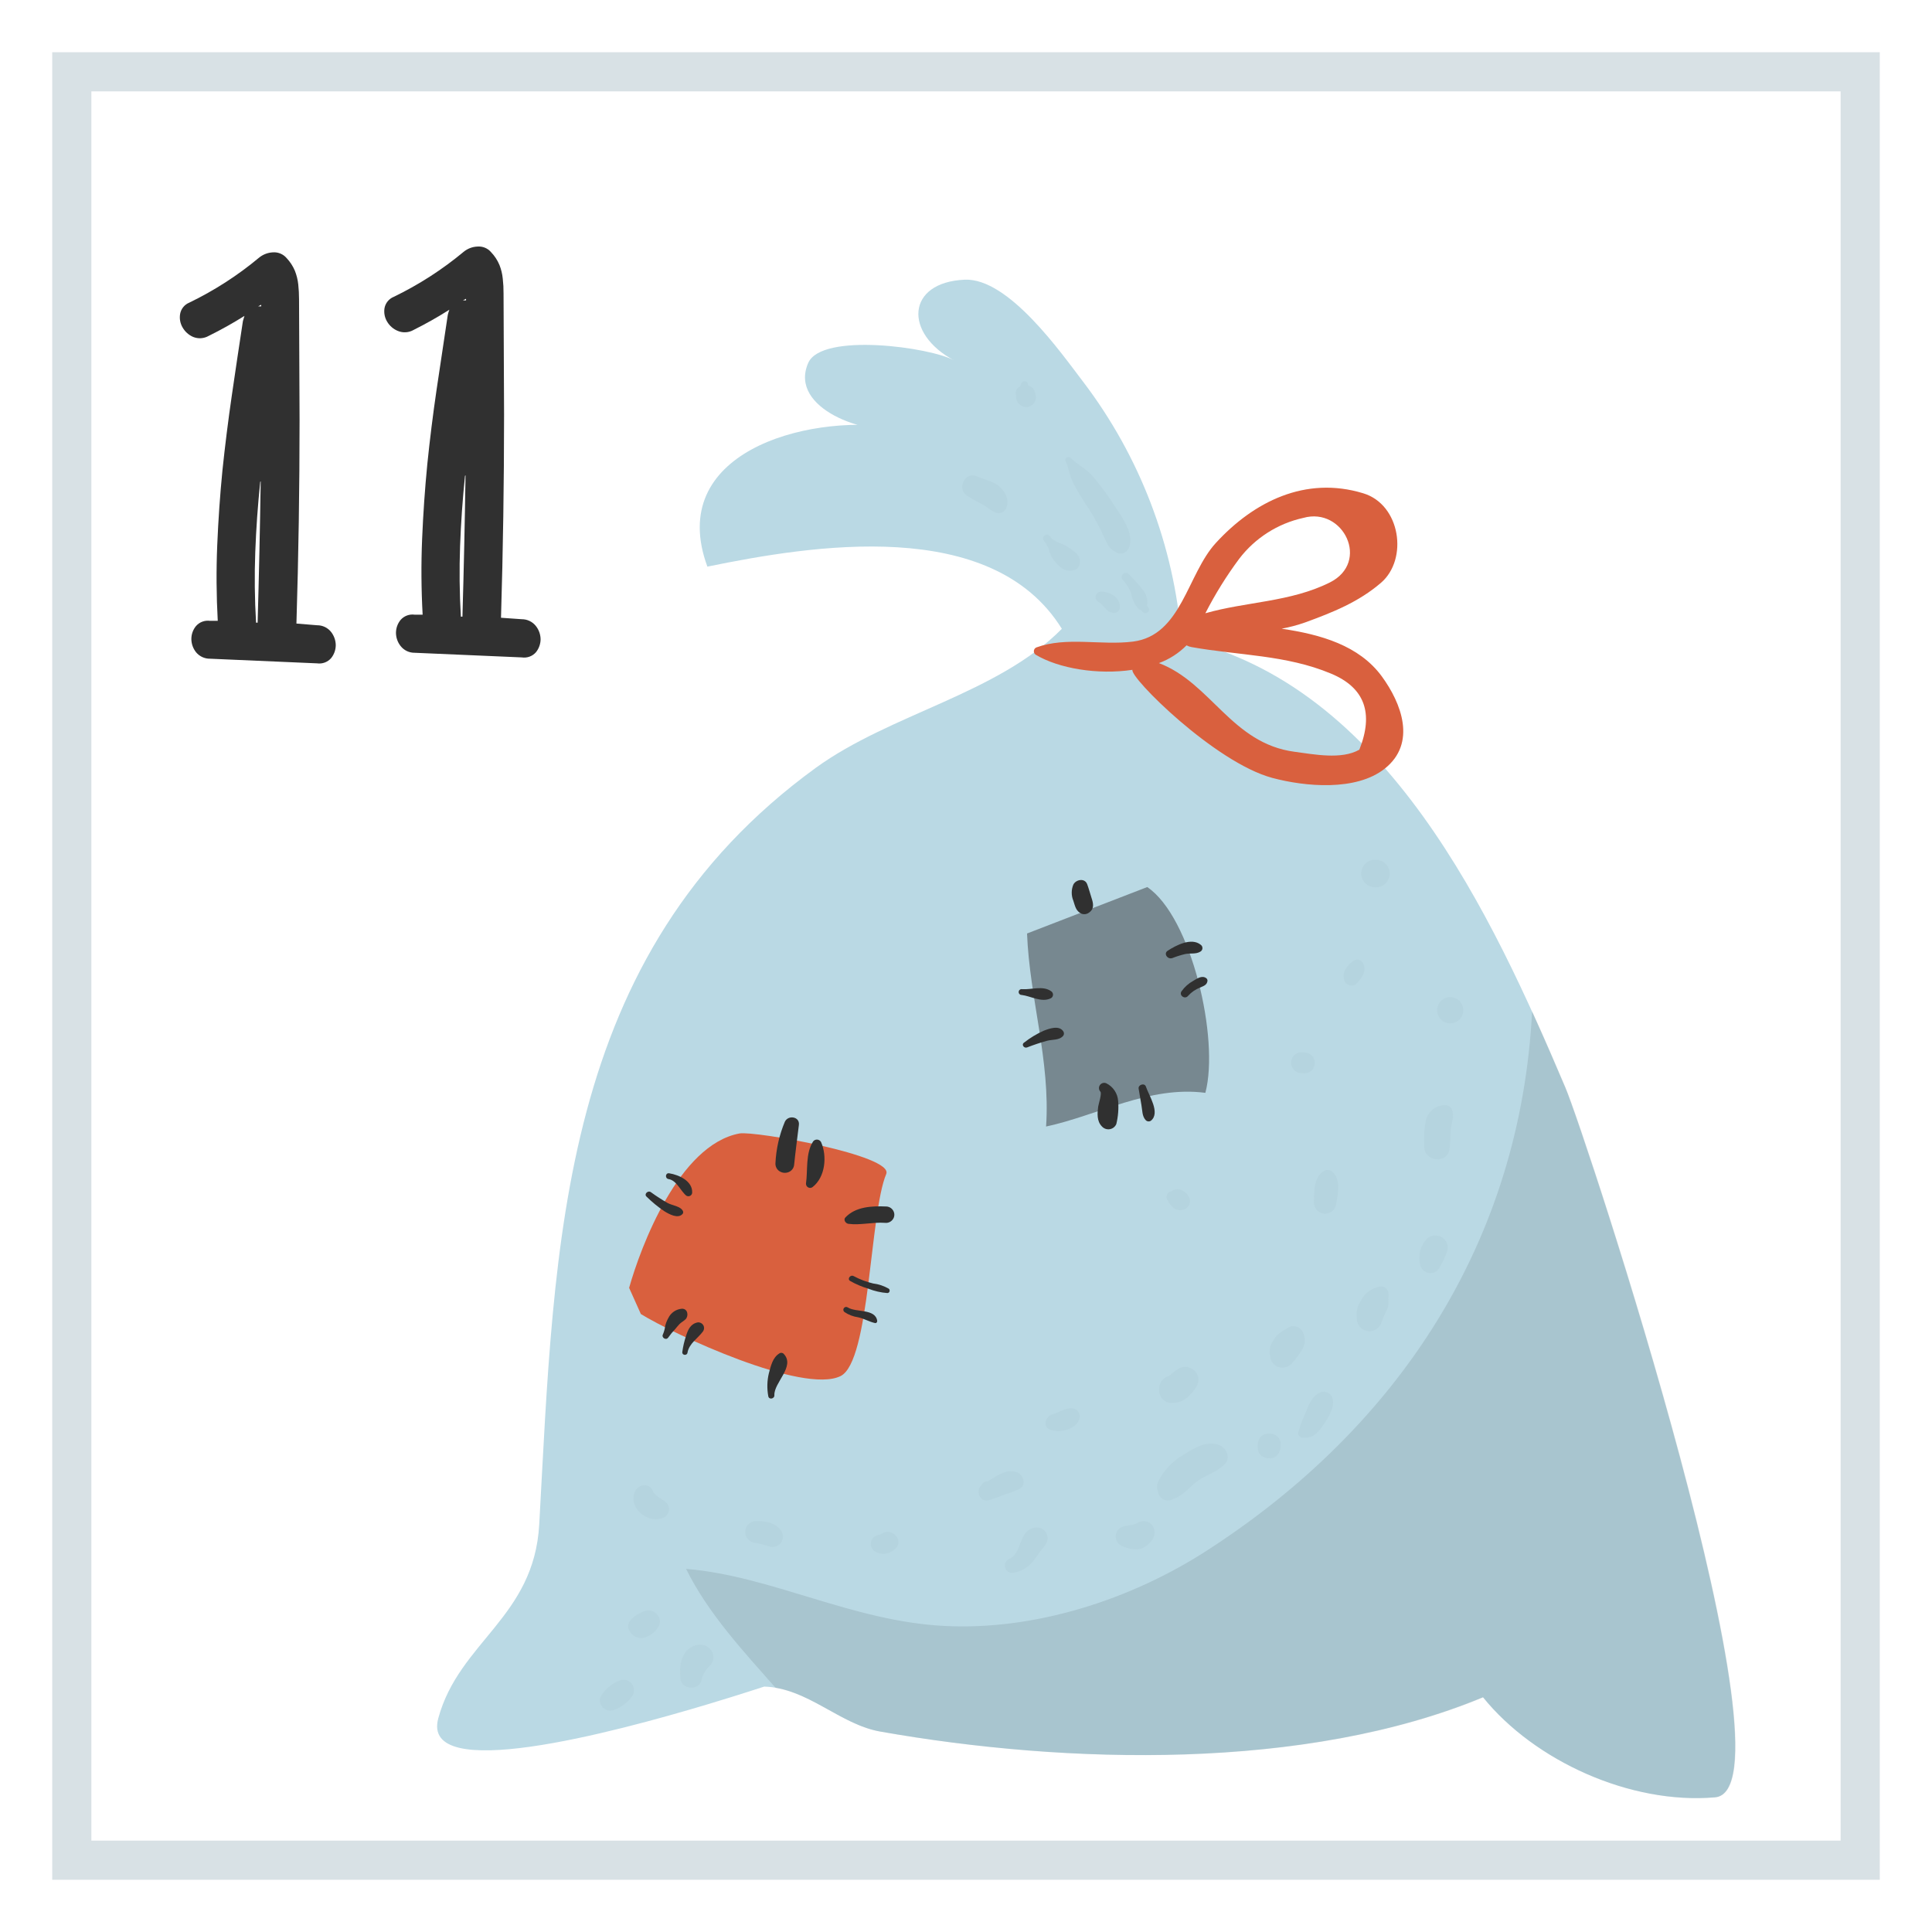 <svg width="148" height="148" viewBox="0 0 148 148" fill="none" xmlns="http://www.w3.org/2000/svg">
<g filter="url(#filter0_d)">
<path d="M144 0H4V140H144V0Z" fill="white"/>
<path d="M24.295 43.898C24.501 43.896 24.705 43.942 24.89 44.031C25.076 44.121 25.239 44.252 25.366 44.414C25.592 44.703 25.717 45.058 25.721 45.425C25.718 45.786 25.593 46.136 25.366 46.416C25.235 46.567 25.068 46.682 24.881 46.752C24.694 46.822 24.492 46.844 24.295 46.816L16.086 46.46C15.881 46.463 15.678 46.419 15.493 46.333C15.307 46.246 15.144 46.119 15.015 45.961C14.787 45.672 14.662 45.317 14.659 44.95C14.659 44.588 14.784 44.237 15.015 43.958C15.146 43.808 15.312 43.692 15.499 43.623C15.687 43.553 15.888 43.531 16.086 43.559H16.681C16.575 41.632 16.561 39.703 16.641 37.772C16.721 35.84 16.854 33.923 17.041 32.021C17.241 30.118 17.479 28.215 17.756 26.309C18.033 24.404 18.317 22.501 18.608 20.598C18.636 20.494 18.675 20.359 18.727 20.199C17.841 20.755 16.928 21.266 15.99 21.729C15.809 21.833 15.607 21.894 15.399 21.908C15.192 21.922 14.984 21.888 14.791 21.809C14.455 21.662 14.175 21.411 13.992 21.094C13.807 20.784 13.738 20.419 13.796 20.063C13.828 19.868 13.909 19.685 14.033 19.531C14.156 19.377 14.316 19.258 14.499 19.184C16.419 18.256 18.218 17.097 19.854 15.73C20.154 15.489 20.522 15.349 20.905 15.331C21.102 15.316 21.299 15.348 21.481 15.424C21.663 15.5 21.824 15.617 21.953 15.767C22.221 16.05 22.436 16.379 22.588 16.738C22.722 17.075 22.809 17.428 22.848 17.789C22.888 18.164 22.908 18.542 22.908 18.92C22.908 19.319 22.948 26.833 22.948 28.18C22.948 33.391 22.868 38.587 22.708 43.767L24.295 43.898ZM19.934 32.912C19.748 34.71 19.621 36.502 19.555 38.287C19.488 40.072 19.508 41.876 19.615 43.699H19.735C19.838 40.104 19.917 36.495 19.97 32.872L19.934 32.912ZM19.774 19.467H20.01V19.347L19.774 19.467Z" fill="#303030"/>
<path d="M39.969 43.435C40.179 43.434 40.386 43.48 40.574 43.572C40.763 43.663 40.928 43.797 41.056 43.962C41.282 44.251 41.407 44.606 41.412 44.973C41.409 45.334 41.283 45.684 41.056 45.965C40.923 46.117 40.754 46.233 40.564 46.302C40.373 46.371 40.169 46.391 39.969 46.36L31.76 46.005C31.554 46.007 31.35 45.962 31.164 45.872C30.979 45.783 30.816 45.652 30.689 45.489C30.46 45.202 30.335 44.845 30.333 44.478C30.334 44.116 30.459 43.766 30.689 43.487C30.82 43.336 30.987 43.221 31.174 43.151C31.361 43.081 31.562 43.059 31.76 43.087H32.376C32.269 41.155 32.256 39.225 32.336 37.296C32.416 35.367 32.549 33.45 32.735 31.545C32.93 29.642 33.167 27.739 33.447 25.834C33.727 23.929 34.012 22.026 34.302 20.127C34.334 19.991 34.374 19.858 34.422 19.727C33.536 20.289 32.623 20.805 31.684 21.274C31.504 21.378 31.302 21.44 31.094 21.453C30.886 21.467 30.678 21.433 30.485 21.354C30.136 21.214 29.844 20.962 29.654 20.638C29.469 20.33 29.398 19.966 29.454 19.611C29.489 19.416 29.573 19.234 29.698 19.081C29.823 18.928 29.986 18.809 30.169 18.736C32.087 17.808 33.884 16.65 35.521 15.287C35.819 15.043 36.188 14.903 36.572 14.887C36.769 14.871 36.968 14.901 37.151 14.977C37.333 15.053 37.495 15.171 37.623 15.323C37.893 15.605 38.108 15.934 38.259 16.294C38.393 16.631 38.479 16.984 38.514 17.345C38.557 17.721 38.577 18.098 38.574 18.476C38.574 18.876 38.614 26.385 38.614 27.736C38.614 32.945 38.536 38.141 38.379 43.323L39.969 43.435ZM35.621 32.452C35.437 34.247 35.309 36.049 35.245 37.824C35.181 39.598 35.197 41.42 35.305 43.239H35.425C35.529 39.642 35.608 36.033 35.661 32.412L35.621 32.452ZM35.465 19.008H35.701V18.888L35.465 19.008Z" fill="#303030"/>
<path d="M54.333 126.52C46.851 128.77 32.204 132.658 33.575 127.627C35.173 121.752 40.912 119.909 41.308 112.771C42.507 91.234 42.739 69.181 62.49 54.821C68.221 50.665 76.41 49.158 81.342 44.17C75.974 35.498 62.158 37.776 54.189 39.406C50.992 30.73 61.611 27.72 68.525 28.727C66.626 29.363 60.352 27.365 61.914 23.8C62.95 21.446 71.314 22.601 73.105 23.616C69.212 21.55 69.416 17.621 73.904 17.425C77.269 17.285 81.29 23.044 82.956 25.222C87.315 30.94 89.937 37.791 90.51 44.958C106.2 48.471 114.317 66.139 119.913 79.328C121.439 82.925 137.977 133.118 131.371 133.681C124.88 134.241 117.531 130.884 113.598 126.016C100.01 131.655 81.733 131.172 67.418 128.642C64.308 128.094 61.846 125.289 58.541 125.201C58.509 125.209 56.815 125.772 54.333 126.52Z" fill="#BAD9E4"/>
<path d="M105.845 47.803C104.11 45.449 101.201 44.606 98.179 44.162C98.79 44.048 99.391 43.888 99.978 43.682C102.104 42.907 104.078 42.116 105.789 40.645C107.891 38.839 107.291 34.65 104.426 33.787C99.998 32.436 96.033 34.438 93.144 37.588C90.938 39.986 90.522 44.674 86.793 45.149C84.343 45.457 81.701 44.75 79.387 45.597C79.335 45.62 79.29 45.656 79.257 45.703C79.224 45.749 79.204 45.803 79.199 45.859C79.193 45.916 79.203 45.973 79.227 46.025C79.251 46.076 79.289 46.12 79.335 46.152C81.098 47.212 84.103 47.711 86.753 47.311C86.505 47.867 93.064 54.413 97.468 55.592C99.994 56.268 103.886 56.62 106.073 54.885C108.538 52.931 107.359 49.869 105.845 47.803ZM94.93 38.803C96.146 37.212 97.886 36.103 99.842 35.673C102.907 34.81 104.989 39.062 101.868 40.621C98.851 42.128 95.434 42.088 92.336 42.979C93.084 41.517 93.951 40.12 94.93 38.803ZM104.122 53.434C102.763 54.209 100.637 53.782 99.17 53.59C94.35 52.951 92.776 48.315 88.779 46.796C89.576 46.504 90.297 46.04 90.894 45.437C91.012 45.501 91.141 45.545 91.273 45.569C94.898 46.216 98.515 46.16 101.956 47.599C104.53 48.668 105.255 50.613 104.13 53.434H104.122Z" fill="#D9603E"/>
<path opacity="0.25" d="M119.937 79.332C119.137 77.45 118.286 75.479 117.367 73.469C116.472 90.978 107.283 105.226 92.408 114.81C86.609 118.546 79.26 120.924 72.297 120.553C65.216 120.177 59.137 116.732 52.558 116.184C54.245 119.609 57.019 122.579 59.42 125.301C62.31 125.78 64.616 128.15 67.442 128.65C81.757 131.18 100.054 131.663 113.622 126.024C117.555 130.9 124.904 134.249 131.395 133.689C138.001 133.122 121.463 82.921 119.937 79.332Z" fill="#778890"/>
<g opacity="0.25">
<path opacity="0.25" d="M93.411 106.709C92.416 106.309 91.437 106.956 90.638 107.456C89.79 107.949 89.11 108.685 88.687 109.57C88.645 109.682 88.625 109.802 88.629 109.922C88.633 110.042 88.661 110.16 88.711 110.27C88.726 110.398 88.772 110.52 88.847 110.625C88.922 110.73 89.022 110.814 89.139 110.87C89.255 110.926 89.384 110.951 89.512 110.943C89.641 110.935 89.766 110.894 89.874 110.825C90.538 110.649 91.145 109.91 91.629 109.53C92.34 108.983 93.267 108.779 93.867 108.107C94.287 107.636 93.923 106.912 93.411 106.709Z" fill="#778890"/>
<path opacity="0.25" d="M99.794 98.028C99.703 97.849 99.547 97.71 99.358 97.641C99.169 97.571 98.961 97.575 98.775 97.652C98.69 97.693 98.609 97.743 98.535 97.8C97.78 98.152 97.076 99.043 97.296 99.874C97.304 100.061 97.368 100.24 97.479 100.39C97.59 100.539 97.743 100.652 97.919 100.714C98.128 100.785 98.355 100.784 98.564 100.712C98.772 100.639 98.951 100.499 99.07 100.314C99.304 100.053 99.513 99.771 99.694 99.471C99.845 99.264 99.935 99.019 99.953 98.764C99.97 98.508 99.915 98.253 99.794 98.028Z" fill="#778890"/>
<path opacity="0.25" d="M102.044 103.024C101.981 102.885 101.875 102.772 101.741 102.7C101.608 102.627 101.455 102.601 101.305 102.624C100.633 102.744 100.273 103.531 100.074 104.091C99.836 104.579 99.641 105.087 99.49 105.609C99.457 105.668 99.442 105.735 99.446 105.802C99.449 105.869 99.472 105.934 99.511 105.988C99.55 106.043 99.603 106.086 99.665 106.111C99.728 106.137 99.796 106.145 99.862 106.133C100.164 106.157 100.465 106.078 100.717 105.909C100.998 105.675 101.237 105.395 101.424 105.082C101.792 104.55 102.316 103.695 102.044 103.024Z" fill="#778890"/>
<path opacity="0.25" d="M106.356 95.586C106.378 95.392 106.378 95.197 106.356 95.003C106.326 94.859 106.243 94.732 106.122 94.648C106.002 94.564 105.854 94.529 105.709 94.551C105.213 94.652 104.767 94.919 104.442 95.306C104.298 95.538 104.17 95.774 104.042 96.018C103.932 96.318 103.898 96.64 103.942 96.957C103.928 97.163 103.981 97.369 104.095 97.542C104.208 97.715 104.375 97.847 104.57 97.916C104.805 98.003 105.064 97.995 105.294 97.893C105.523 97.792 105.703 97.605 105.797 97.373C105.936 96.987 106.101 96.61 106.288 96.246C106.359 96.033 106.382 95.808 106.356 95.586Z" fill="#778890"/>
<path opacity="0.25" d="M111.22 80.979C111.177 80.887 111.11 80.808 111.027 80.75C110.943 80.693 110.846 80.658 110.744 80.651C110.4 80.645 110.064 80.756 109.79 80.965C109.516 81.174 109.32 81.468 109.234 81.802C109.1 82.459 109.057 83.131 109.106 83.8C109.066 84.999 110.9 85.203 111.048 83.988C111.108 83.513 111.096 83.033 111.136 82.557C111.188 81.998 111.428 81.53 111.22 80.979Z" fill="#778890"/>
<path opacity="0.25" d="M111.188 72.39C111.057 72.377 110.924 72.391 110.798 72.429C110.672 72.468 110.555 72.531 110.454 72.615C110.352 72.699 110.268 72.802 110.206 72.918C110.144 73.034 110.106 73.162 110.093 73.293C110.08 73.424 110.094 73.557 110.132 73.683C110.171 73.809 110.234 73.926 110.318 74.028C110.402 74.129 110.505 74.214 110.621 74.275C110.738 74.337 110.865 74.376 110.996 74.388C111.127 74.401 111.26 74.388 111.386 74.349C111.512 74.31 111.629 74.247 111.731 74.163C111.833 74.08 111.917 73.977 111.979 73.86C112.04 73.744 112.079 73.616 112.091 73.485C112.104 73.354 112.091 73.221 112.052 73.095C112.013 72.969 111.95 72.852 111.867 72.75C111.783 72.649 111.68 72.565 111.563 72.503C111.447 72.441 111.319 72.403 111.188 72.39Z" fill="#778890"/>
<path opacity="0.25" d="M102.12 85.811C102.025 85.704 101.893 85.638 101.75 85.624C101.608 85.611 101.466 85.652 101.353 85.739C100.613 86.274 100.681 87.293 100.653 88.093C100.646 88.309 100.722 88.521 100.865 88.684C101.008 88.847 101.208 88.95 101.424 88.972C101.64 88.993 101.856 88.931 102.028 88.799C102.201 88.667 102.316 88.475 102.352 88.26C102.48 87.465 102.743 86.482 102.12 85.811Z" fill="#778890"/>
<path opacity="0.25" d="M104.406 69.776C104.373 69.713 104.327 69.657 104.27 69.613C104.214 69.57 104.149 69.539 104.079 69.523C104.01 69.507 103.937 69.506 103.867 69.521C103.798 69.536 103.732 69.566 103.675 69.608C103.139 70.008 102.755 70.492 102.999 71.167C103.038 71.246 103.093 71.316 103.162 71.371C103.231 71.426 103.311 71.464 103.397 71.484C103.483 71.504 103.572 71.505 103.658 71.486C103.744 71.467 103.825 71.429 103.894 71.375C104.314 70.943 104.742 70.376 104.406 69.776Z" fill="#778890"/>
<path opacity="0.25" d="M77.937 108.791C77.177 108.463 76.338 109.058 75.674 109.478C75.572 109.473 75.471 109.498 75.383 109.551C75.296 109.603 75.226 109.681 75.183 109.774C74.719 110.174 75.047 111.113 75.731 110.929C76.156 110.802 76.575 110.652 76.985 110.481C77.39 110.363 77.782 110.206 78.156 110.014C78.64 109.69 78.38 108.995 77.937 108.791Z" fill="#778890"/>
<path opacity="0.25" d="M79.295 113.023C77.989 113.211 78.344 114.997 77.297 115.421C77.174 115.478 77.075 115.578 77.02 115.702C76.965 115.827 76.957 115.967 76.997 116.096C77.038 116.226 77.125 116.337 77.241 116.407C77.357 116.478 77.495 116.504 77.629 116.48C78.245 116.384 78.8 116.052 79.175 115.553C79.359 115.329 79.515 115.081 79.683 114.85C79.927 114.522 80.203 114.314 80.255 113.886C80.262 113.763 80.242 113.639 80.195 113.524C80.148 113.409 80.076 113.306 79.984 113.223C79.891 113.14 79.782 113.079 79.662 113.044C79.543 113.01 79.418 113.002 79.295 113.023Z" fill="#778890"/>
<path opacity="0.25" d="M47.411 124.761C46.87 124.977 46.409 125.356 46.092 125.844C45.624 126.432 46.372 127.307 47.059 126.975C47.609 126.78 48.084 126.418 48.418 125.94C48.521 125.795 48.573 125.619 48.565 125.441C48.557 125.263 48.49 125.093 48.374 124.958C48.258 124.822 48.101 124.729 47.926 124.694C47.752 124.658 47.57 124.682 47.411 124.761Z" fill="#778890"/>
<path opacity="0.25" d="M49.317 119.434C48.758 119.661 47.718 120.289 48.27 121.004C48.306 121.056 48.342 121.104 48.382 121.152C48.518 121.306 48.699 121.413 48.898 121.459C49.098 121.505 49.308 121.487 49.497 121.408C49.864 121.267 50.177 121.014 50.392 120.685C50.912 120.001 50.096 119.098 49.317 119.434Z" fill="#778890"/>
<path opacity="0.25" d="M53.262 122.047C52.127 122.423 52.031 123.646 52.127 124.613C52.203 125.412 53.489 125.524 53.725 124.769C53.802 124.349 54.007 123.964 54.313 123.666C55.156 122.915 54.313 121.704 53.262 122.047Z" fill="#778890"/>
<path opacity="0.25" d="M51.08 111.145C50.724 110.793 50.188 110.657 49.996 110.186C49.745 109.566 48.894 109.706 48.65 110.226C48.07 111.448 49.565 112.775 50.812 112.268C50.916 112.224 51.007 112.157 51.08 112.071C51.153 111.985 51.205 111.884 51.23 111.774C51.257 111.665 51.257 111.551 51.23 111.441C51.204 111.332 51.153 111.23 51.08 111.145Z" fill="#778890"/>
<path opacity="0.25" d="M59.828 113.247C59.368 112.643 58.733 112.524 58.002 112.52C57.892 112.509 57.782 112.52 57.677 112.552C57.572 112.585 57.474 112.637 57.389 112.707C57.304 112.777 57.234 112.863 57.182 112.96C57.131 113.057 57.099 113.163 57.089 113.273C57.078 113.382 57.089 113.493 57.121 113.598C57.154 113.703 57.206 113.801 57.276 113.886C57.346 113.97 57.432 114.041 57.529 114.092C57.626 114.144 57.732 114.176 57.842 114.186C58.212 114.249 58.575 114.344 58.929 114.47C59.089 114.522 59.261 114.522 59.421 114.471C59.581 114.419 59.721 114.319 59.821 114.183C59.92 114.048 59.974 113.885 59.976 113.716C59.977 113.548 59.925 113.384 59.828 113.247Z" fill="#778890"/>
<path opacity="0.25" d="M67.693 113.403C67.562 113.462 67.437 113.535 67.322 113.623C67.394 113.567 67.47 113.559 67.294 113.583C67.142 113.607 67.002 113.681 66.897 113.793C66.792 113.905 66.726 114.048 66.711 114.201C66.696 114.354 66.732 114.508 66.814 114.638C66.895 114.769 67.018 114.868 67.162 114.922C67.419 115.035 67.707 115.059 67.98 114.99C68.253 114.921 68.495 114.763 68.669 114.542C69.176 113.958 68.369 113.103 67.693 113.403Z" fill="#778890"/>
<path opacity="0.25" d="M82.153 103.887C81.578 103.843 81.142 104.203 80.618 104.343C80.095 104.482 79.819 105.342 80.502 105.542C81.258 105.781 82.417 105.49 82.689 104.698C82.716 104.609 82.724 104.516 82.711 104.423C82.698 104.331 82.665 104.243 82.613 104.166C82.562 104.088 82.494 104.023 82.415 103.974C82.335 103.926 82.246 103.896 82.153 103.887Z" fill="#778890"/>
<path opacity="0.25" d="M88.42 113.163C88.24 112.508 87.556 112.364 87.009 112.727C86.865 112.771 86.757 112.803 86.657 112.843C86.817 112.775 86.505 112.843 86.493 112.843C86.371 112.859 86.249 112.883 86.129 112.915C85.957 112.945 85.799 113.031 85.68 113.159C85.561 113.288 85.487 113.452 85.47 113.626C85.453 113.801 85.494 113.976 85.587 114.124C85.679 114.273 85.818 114.388 85.982 114.45C86.401 114.634 87.125 114.814 87.58 114.562C87.816 114.44 88.023 114.27 88.188 114.062C88.297 113.943 88.376 113.798 88.416 113.642C88.456 113.485 88.458 113.32 88.42 113.163Z" fill="#778890"/>
<path opacity="0.25" d="M89.503 101.429C89.383 101.465 89.399 101.485 89.503 101.429V101.429Z" fill="#778890"/>
<path opacity="0.25" d="M91.797 101.537C91.766 101.386 91.703 101.245 91.611 101.122C91.519 100.999 91.4 100.898 91.264 100.827C91.129 100.756 90.978 100.716 90.825 100.71C90.672 100.704 90.519 100.733 90.378 100.793C90.171 100.898 89.981 101.033 89.814 101.193C89.743 101.249 89.675 101.309 89.599 101.365C89.569 101.388 89.537 101.408 89.503 101.425C89.555 101.409 89.608 101.398 89.663 101.393C88.464 101.557 88.492 103.435 89.739 103.463C89.997 103.477 90.255 103.433 90.495 103.334C90.734 103.235 90.948 103.084 91.121 102.892C91.465 102.536 91.885 102.064 91.797 101.537Z" fill="#778890"/>
<path opacity="0.25" d="M98.099 106.517C98.011 105.677 96.653 105.55 96.405 106.353C96.341 106.572 96.326 106.803 96.361 107.028C96.453 107.852 97.764 107.975 98.015 107.188C98.095 106.974 98.124 106.744 98.099 106.517Z" fill="#778890"/>
<path opacity="0.25" d="M110.501 90.81C110.332 90.694 110.13 90.635 109.925 90.643C109.72 90.65 109.522 90.722 109.362 90.85C109.098 91.103 108.905 91.421 108.804 91.772C108.703 92.123 108.697 92.494 108.786 92.848C108.813 93.024 108.897 93.186 109.026 93.309C109.155 93.432 109.321 93.508 109.498 93.525C109.675 93.543 109.853 93.501 110.004 93.405C110.154 93.31 110.269 93.168 110.329 93C110.541 92.646 110.715 92.271 110.848 91.881C110.916 91.689 110.919 91.48 110.856 91.287C110.793 91.093 110.668 90.926 110.501 90.81Z" fill="#778890"/>
<path opacity="0.25" d="M105.469 61.875C105.329 61.855 105.186 61.864 105.05 61.9C104.913 61.937 104.786 62.001 104.674 62.088C104.563 62.175 104.471 62.284 104.403 62.408C104.335 62.532 104.293 62.669 104.279 62.81C104.265 62.95 104.28 63.092 104.323 63.227C104.365 63.362 104.435 63.487 104.527 63.594C104.619 63.701 104.732 63.789 104.859 63.851C104.986 63.914 105.124 63.95 105.265 63.957C105.405 63.977 105.548 63.969 105.684 63.932C105.821 63.895 105.949 63.831 106.06 63.744C106.171 63.657 106.263 63.548 106.331 63.424C106.399 63.3 106.441 63.163 106.455 63.023C106.469 62.882 106.454 62.74 106.411 62.605C106.369 62.47 106.299 62.345 106.207 62.238C106.115 62.131 106.002 62.044 105.875 61.981C105.748 61.919 105.61 61.883 105.469 61.875Z" fill="#778890"/>
<path opacity="0.25" d="M76.438 33.172C75.95 32.828 75.367 32.732 74.839 32.492C73.932 32.093 73.289 33.403 74.04 33.947C74.393 34.177 74.76 34.385 75.139 34.57C75.539 34.782 75.858 35.082 76.262 35.274C76.42 35.332 76.594 35.326 76.747 35.258C76.901 35.191 77.022 35.066 77.085 34.91C77.357 34.291 76.973 33.571 76.438 33.172Z" fill="#778890"/>
<path opacity="0.25" d="M81.681 37.824C81.455 37.701 81.219 37.599 80.974 37.52C80.75 37.417 80.556 37.258 80.41 37.06C80.167 36.785 79.727 37.132 79.963 37.416C80.142 37.627 80.278 37.871 80.362 38.135C80.426 38.39 80.533 38.632 80.678 38.851C81.11 39.402 81.59 39.918 82.361 39.65C82.455 39.61 82.537 39.545 82.598 39.463C82.659 39.381 82.697 39.284 82.709 39.182C82.828 38.483 82.197 38.167 81.681 37.824Z" fill="#778890"/>
<path opacity="0.25" d="M84.287 41.325C84.204 41.338 84.127 41.375 84.065 41.432C84.004 41.49 83.96 41.564 83.941 41.646C83.922 41.728 83.927 41.813 83.957 41.892C83.987 41.971 84.039 42.039 84.107 42.088C84.595 42.336 84.687 42.887 85.306 42.951C85.423 42.962 85.54 42.926 85.631 42.852C85.722 42.777 85.779 42.669 85.79 42.551C85.858 41.792 85.015 41.293 84.287 41.325Z" fill="#778890"/>
<path opacity="0.25" d="M85.13 34.37C84.695 33.72 84.224 33.094 83.72 32.496C83.232 31.913 82.549 31.617 82.029 31.089C81.845 30.905 81.514 31.089 81.629 31.329C81.877 31.873 81.937 32.436 82.197 32.976C82.558 33.657 82.958 34.316 83.396 34.95C83.821 35.624 84.201 36.325 84.535 37.048C84.839 37.704 84.935 38.051 85.614 38.371C85.776 38.429 85.955 38.423 86.113 38.353C86.271 38.283 86.395 38.155 86.461 37.995C87.009 36.876 85.734 35.318 85.13 34.37Z" fill="#778890"/>
<path opacity="0.25" d="M87.972 42.535C87.94 42.488 87.9 42.448 87.864 42.404C87.906 42.185 87.898 41.96 87.84 41.745C87.782 41.531 87.675 41.332 87.528 41.165C87.237 40.765 86.853 40.397 86.525 40.026C86.198 39.654 85.726 40.11 86.006 40.425C86.309 40.736 86.539 41.112 86.677 41.524C86.739 41.964 86.944 42.371 87.261 42.683C87.307 42.719 87.362 42.741 87.421 42.747C87.456 42.791 87.493 42.832 87.532 42.871C87.572 42.915 87.625 42.946 87.683 42.959C87.741 42.971 87.801 42.966 87.856 42.943C87.901 42.925 87.939 42.894 87.968 42.855C88.004 42.81 88.023 42.754 88.024 42.696C88.025 42.638 88.006 42.582 87.972 42.535Z" fill="#778890"/>
<path opacity="0.25" d="M79.224 26.018C79.383 26.226 79.375 26.221 79.255 25.966C79.202 25.83 79.108 25.713 78.988 25.63C78.92 25.587 78.847 25.552 78.772 25.526C78.763 25.489 78.757 25.452 78.752 25.414C78.739 25.359 78.709 25.309 78.667 25.272C78.624 25.234 78.571 25.211 78.515 25.206C78.458 25.2 78.402 25.212 78.352 25.24C78.303 25.268 78.264 25.311 78.24 25.362L78.148 25.59C78.02 25.648 77.916 25.751 77.858 25.88C77.8 26.009 77.791 26.154 77.833 26.29C77.825 26.357 77.825 26.426 77.833 26.493C77.851 26.614 77.896 26.729 77.965 26.829C78.035 26.93 78.126 27.013 78.232 27.073C78.377 27.161 78.548 27.197 78.717 27.175C78.885 27.152 79.041 27.072 79.157 26.948C79.273 26.824 79.343 26.664 79.356 26.495C79.368 26.325 79.321 26.157 79.224 26.018Z" fill="#778890"/>
<path opacity="0.25" d="M100.221 76.678C100.08 76.637 99.933 76.612 99.786 76.606C99.574 76.586 99.362 76.65 99.198 76.785C99.033 76.921 98.929 77.116 98.909 77.328C98.888 77.54 98.952 77.751 99.088 77.916C99.223 78.08 99.418 78.184 99.63 78.205C99.776 78.225 99.924 78.225 100.07 78.205C100.239 78.173 100.394 78.087 100.511 77.96C100.628 77.832 100.7 77.671 100.717 77.499C100.735 77.326 100.695 77.154 100.606 77.006C100.517 76.858 100.382 76.743 100.221 76.678Z" fill="#778890"/>
<path opacity="0.25" d="M90.989 87.553C90.894 87.414 90.766 87.301 90.618 87.221C90.477 87.137 90.314 87.097 90.15 87.106C89.986 87.115 89.829 87.174 89.698 87.273H89.639C89.57 87.302 89.51 87.348 89.463 87.405C89.417 87.463 89.384 87.531 89.369 87.603C89.355 87.676 89.357 87.751 89.378 87.822C89.398 87.894 89.436 87.959 89.487 88.013C89.511 88.099 89.554 88.178 89.615 88.244C89.686 88.316 89.743 88.388 89.818 88.46C90.522 89.124 91.577 88.324 90.989 87.553Z" fill="#778890"/>
</g>
<path d="M48.194 94.655C49.085 91.494 52.007 83.692 56.647 82.829C57.81 82.617 68.493 84.508 67.889 85.934C66.614 88.956 66.658 100.294 64.392 101.413C61.523 102.828 51.603 98.216 49.093 96.661L48.194 94.655Z" fill="#D9603E"/>
<path d="M78.676 67.51C78.868 72.466 80.475 77.27 80.135 82.297C84.095 81.45 88.028 79.152 92.336 79.716C93.427 75.607 91.281 66.247 87.884 63.953L78.676 67.51Z" fill="#778890"/>
<path d="M85.654 80.331C85.634 80.047 85.539 79.773 85.38 79.537C85.221 79.3 85.002 79.11 84.747 78.984C84.663 78.948 84.57 78.941 84.482 78.964C84.394 78.988 84.316 79.041 84.263 79.115C84.209 79.189 84.182 79.279 84.187 79.37C84.191 79.461 84.227 79.548 84.287 79.616C84.435 79.736 84.155 80.559 84.127 80.767C84.059 81.274 84.011 81.882 84.407 82.285C84.481 82.369 84.575 82.433 84.68 82.471C84.785 82.509 84.899 82.52 85.009 82.502C85.12 82.485 85.224 82.439 85.312 82.371C85.4 82.302 85.47 82.212 85.514 82.11C85.657 81.528 85.704 80.928 85.654 80.331Z" fill="#303030"/>
<path d="M87.784 79.244C87.684 78.928 87.169 79.092 87.225 79.4C87.301 79.8 87.357 80.227 87.436 80.639C87.516 81.051 87.477 81.502 87.768 81.81C87.819 81.863 87.887 81.897 87.961 81.904C88.034 81.912 88.108 81.892 88.168 81.85C88.911 81.246 88 79.908 87.784 79.244Z" fill="#303030"/>
<path d="M91.981 68.373C91.265 67.794 90.074 68.421 89.447 68.833C89.111 69.053 89.447 69.524 89.81 69.392C90.129 69.266 90.456 69.163 90.79 69.085C91.189 69.001 91.589 69.109 91.929 68.913C91.979 68.89 92.022 68.855 92.054 68.81C92.087 68.766 92.106 68.713 92.112 68.658C92.117 68.603 92.108 68.548 92.085 68.498C92.061 68.448 92.026 68.405 91.981 68.373Z" fill="#303030"/>
<path d="M92.392 70.923C92.068 70.699 91.689 70.971 91.405 71.139C91.05 71.335 90.744 71.608 90.51 71.938C90.294 72.258 90.778 72.59 91.017 72.282C91.27 72.002 91.585 71.786 91.937 71.651C92.204 71.527 92.44 71.467 92.496 71.163C92.504 71.117 92.498 71.07 92.48 71.028C92.461 70.985 92.431 70.949 92.392 70.923Z" fill="#303030"/>
<path d="M83.616 64.784C83.504 64.437 83.412 64.081 83.284 63.737C83.096 63.234 82.413 63.374 82.221 63.769C82.14 63.964 82.099 64.172 82.099 64.383C82.099 64.593 82.14 64.802 82.221 64.996C82.361 65.416 82.413 65.796 82.852 65.995C82.95 66.031 83.055 66.041 83.157 66.024C83.259 66.007 83.355 65.964 83.436 65.9C83.852 65.612 83.748 65.18 83.616 64.784Z" fill="#303030"/>
<path d="M80.53 71.938C79.895 71.479 79.02 71.826 78.3 71.775C78.27 71.769 78.238 71.769 78.208 71.776C78.177 71.783 78.148 71.797 78.124 71.816C78.099 71.835 78.078 71.858 78.063 71.886C78.047 71.913 78.038 71.943 78.035 71.974C78.033 72.005 78.036 72.037 78.046 72.066C78.056 72.096 78.073 72.123 78.094 72.146C78.115 72.169 78.141 72.187 78.169 72.2C78.198 72.212 78.229 72.218 78.26 72.218C78.972 72.302 79.767 72.814 80.478 72.482C80.53 72.46 80.574 72.424 80.607 72.379C80.639 72.334 80.66 72.281 80.665 72.225C80.67 72.17 80.661 72.114 80.637 72.064C80.613 72.013 80.576 71.97 80.53 71.938Z" fill="#303030"/>
<path d="M81.446 74.996C81.122 74.524 80.386 74.792 79.959 74.956C79.416 75.198 78.906 75.507 78.44 75.875C78.228 76.019 78.44 76.323 78.676 76.239C79.175 76.044 79.683 75.874 80.199 75.731C80.63 75.615 81.158 75.707 81.458 75.332C81.49 75.281 81.506 75.222 81.504 75.162C81.502 75.102 81.481 75.044 81.446 74.996Z" fill="#303030"/>
<path d="M60.124 81.93C59.701 82.931 59.458 83.998 59.404 85.083C59.393 85.207 59.415 85.331 59.468 85.443C59.522 85.555 59.605 85.65 59.708 85.719C59.812 85.787 59.93 85.829 60.053 85.841C60.177 85.853 60.301 85.834 60.416 85.787C60.531 85.74 60.632 85.663 60.706 85.562C60.78 85.462 60.825 85.343 60.835 85.219C60.939 84.2 61.075 83.189 61.199 82.17C61.275 81.53 60.376 81.394 60.124 81.93Z" fill="#303030"/>
<path d="M62.901 83.496C62.874 83.442 62.833 83.395 62.782 83.36C62.732 83.326 62.673 83.304 62.612 83.298C62.551 83.292 62.49 83.302 62.433 83.326C62.377 83.35 62.328 83.388 62.29 83.436C61.695 84.352 61.89 85.643 61.742 86.674C61.741 86.733 61.756 86.792 61.786 86.844C61.817 86.895 61.861 86.937 61.914 86.964C61.967 86.991 62.027 87.003 62.087 86.997C62.146 86.992 62.203 86.97 62.25 86.933C63.225 86.17 63.373 84.576 62.901 83.496Z" fill="#303030"/>
<path d="M52.319 88.78C52.155 88.404 51.495 88.344 51.152 88.16C50.703 87.905 50.27 87.625 49.853 87.321C49.633 87.169 49.317 87.477 49.525 87.665C49.946 88.081 50.405 88.457 50.896 88.788C51.264 89.016 51.955 89.399 52.299 88.98C52.319 88.951 52.331 88.917 52.334 88.882C52.338 88.847 52.332 88.812 52.319 88.78Z" fill="#303030"/>
<path d="M51.26 85.878C50.964 85.835 50.924 86.278 51.215 86.322C51.839 86.422 52.131 87.233 52.57 87.589C52.611 87.617 52.658 87.633 52.708 87.638C52.757 87.642 52.806 87.634 52.851 87.614C52.896 87.594 52.936 87.563 52.966 87.523C52.995 87.484 53.015 87.438 53.022 87.389C53.082 86.49 52.035 86.002 51.26 85.878Z" fill="#303030"/>
<path d="M52.243 96.254C52.022 96.27 51.81 96.344 51.627 96.468C51.444 96.592 51.296 96.762 51.2 96.961C51.093 97.15 51.012 97.353 50.96 97.564C50.932 97.786 50.874 98.002 50.788 98.208C50.64 98.452 51.016 98.711 51.188 98.464C51.346 98.237 51.523 98.023 51.715 97.824C51.827 97.692 51.935 97.552 52.059 97.425C52.183 97.297 52.383 97.197 52.522 97.057C52.758 96.817 52.706 96.25 52.243 96.254Z" fill="#303030"/>
<path d="M53.45 97.301C52.906 97.405 52.706 97.848 52.558 98.32C52.422 98.728 52.324 99.148 52.267 99.575C52.243 99.838 52.638 99.866 52.666 99.615C52.794 98.903 53.466 98.524 53.865 97.976C53.91 97.906 53.934 97.825 53.935 97.743C53.936 97.659 53.914 97.578 53.87 97.507C53.827 97.437 53.764 97.38 53.69 97.343C53.615 97.307 53.532 97.292 53.45 97.301Z" fill="#303030"/>
<path d="M60.04 99.715C59.997 99.667 59.938 99.638 59.874 99.632C59.811 99.626 59.747 99.644 59.696 99.683C59.181 99.998 59.045 100.662 58.897 101.205C58.761 101.777 58.746 102.37 58.853 102.948C58.897 103.248 59.337 103.164 59.321 102.876C59.277 101.913 60.943 100.674 60.04 99.715Z" fill="#303030"/>
<path d="M64.948 96.158C64.901 96.124 64.843 96.11 64.786 96.119C64.729 96.128 64.678 96.159 64.644 96.206C64.61 96.252 64.596 96.311 64.605 96.367C64.614 96.424 64.645 96.475 64.692 96.509C65.003 96.72 65.359 96.857 65.731 96.909C66.195 97.009 66.582 97.253 67.034 97.353C67.134 97.377 67.21 97.269 67.198 97.185C67.062 96.23 65.575 96.557 64.948 96.158Z" fill="#303030"/>
<path d="M68.081 94.719C67.712 94.506 67.305 94.37 66.882 94.319C66.367 94.197 65.87 94.009 65.403 93.76C65.144 93.612 64.868 93.98 65.132 94.131C65.57 94.38 66.035 94.577 66.518 94.719C66.987 94.904 67.482 95.018 67.985 95.055C68.185 95.027 68.189 94.795 68.081 94.719Z" fill="#303030"/>
<path d="M68.453 88.796C68.405 88.691 68.331 88.602 68.236 88.536C68.142 88.471 68.032 88.432 67.917 88.424C66.802 88.376 65.555 88.424 64.76 89.263C64.588 89.443 64.78 89.727 64.996 89.751C65.927 89.871 66.854 89.607 67.793 89.675C67.907 89.689 68.022 89.672 68.126 89.626C68.231 89.58 68.322 89.508 68.389 89.415C68.455 89.328 68.496 89.224 68.507 89.115C68.519 89.005 68.5 88.895 68.453 88.796Z" fill="#303030"/>
<rect x="5.5" y="1.5" width="137" height="137" stroke="#D8E1E5" stroke-width="3"/>
</g>
<defs>
<filter id="filter0_d" x="0" y="0" width="148" height="148" filterUnits="userSpaceOnUse" color-interpolation-filters="sRGB">
<feFlood flood-opacity="0" result="BackgroundImageFix"/>
<feColorMatrix in="SourceAlpha" type="matrix" values="0 0 0 0 0 0 0 0 0 0 0 0 0 0 0 0 0 0 127 0"/>
<feOffset dy="4"/>
<feGaussianBlur stdDeviation="2"/>
<feColorMatrix type="matrix" values="0 0 0 0 0 0 0 0 0 0 0 0 0 0 0 0 0 0 0.25 0"/>
<feBlend mode="normal" in2="BackgroundImageFix" result="effect1_dropShadow"/>
<feBlend mode="normal" in="SourceGraphic" in2="effect1_dropShadow" result="shape"/>
</filter>
</defs>
</svg>
